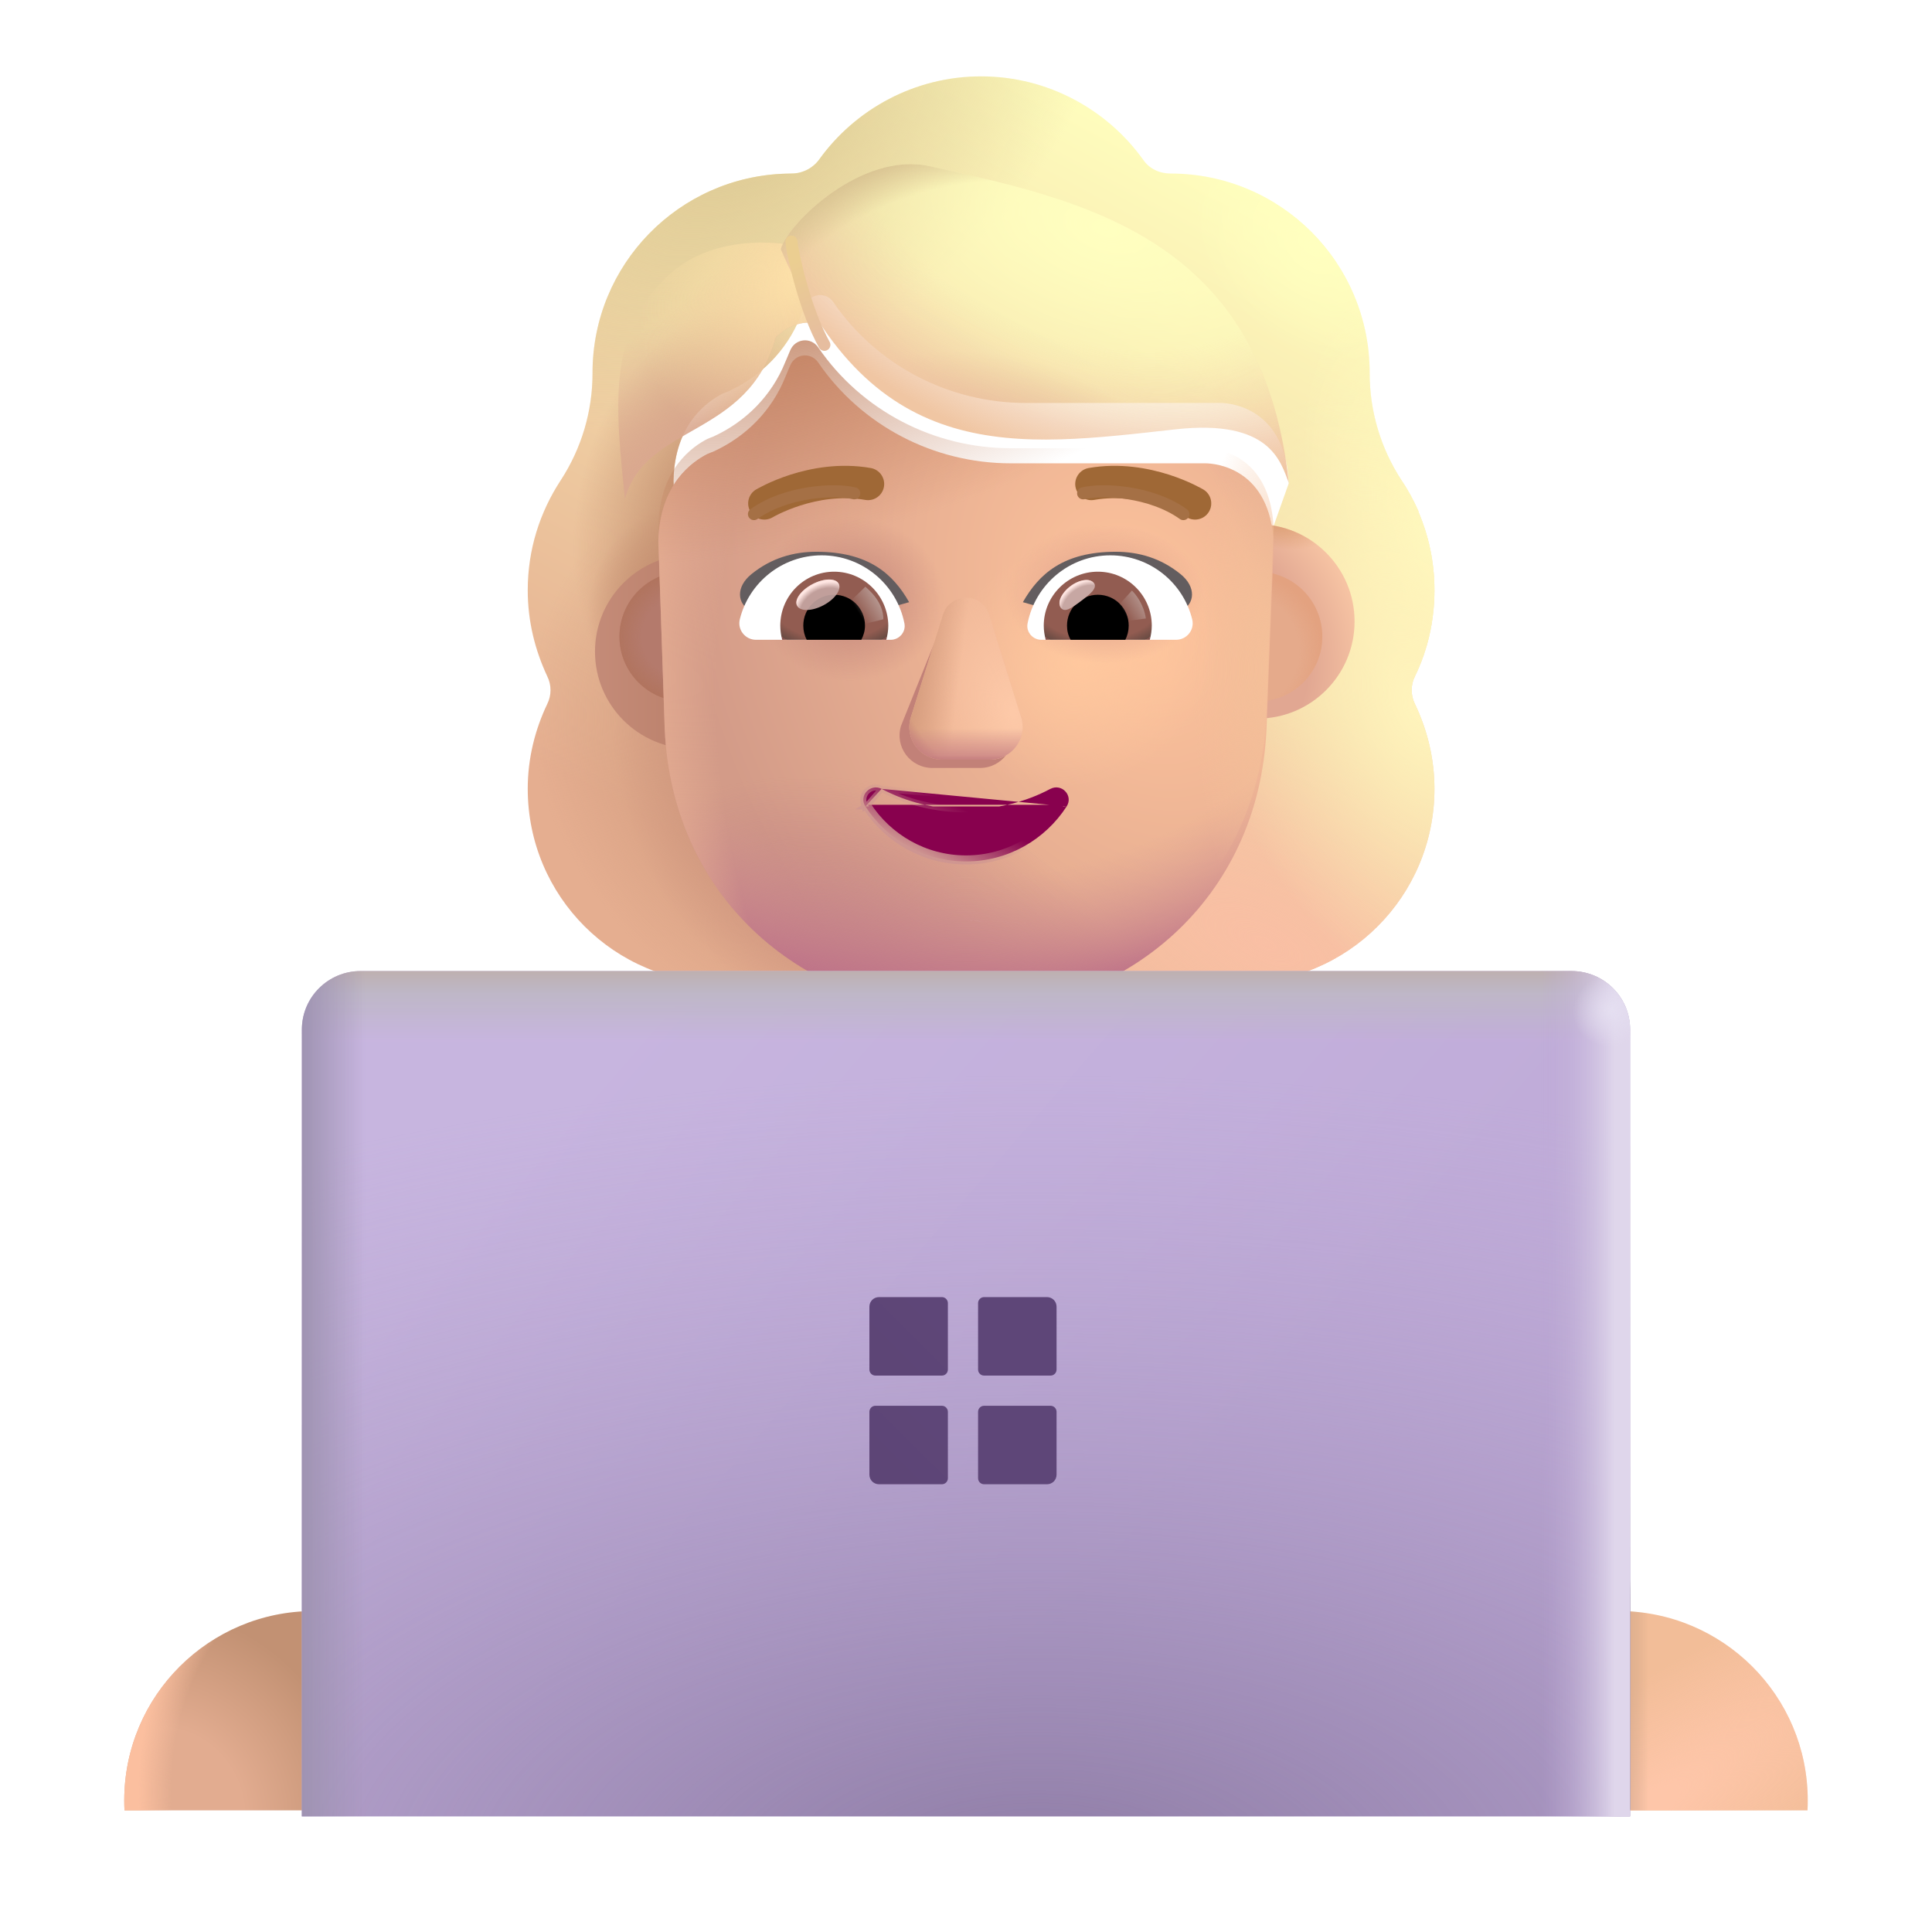<svg width="32" height="32" viewBox="0 0 32 32" fill="none" xmlns="http://www.w3.org/2000/svg">
<g filter="url(#filter0_i_4002_2249)">
<path fill-rule="evenodd" clip-rule="evenodd" d="M23.185 11.953C23.398 11.518 23.509 11.032 23.509 10.526C23.509 10.059 23.413 9.621 23.241 9.221H23.246C23.165 9.04 23.075 8.869 22.965 8.708L22.963 8.705C22.619 8.178 22.436 7.561 22.436 6.934V6.924C22.436 5.102 20.959 3.624 19.137 3.624C18.955 3.624 18.783 3.544 18.682 3.392C18.085 2.562 17.103 2.015 16 2.015C14.897 2.015 13.915 2.562 13.318 3.392C13.217 3.533 13.045 3.624 12.863 3.624C12.834 3.624 12.806 3.625 12.778 3.626C10.995 3.671 9.564 5.13 9.564 6.924V6.934C9.564 7.561 9.381 8.178 9.037 8.705L9.035 8.708C8.692 9.234 8.491 9.85 8.491 10.526C8.491 11.043 8.612 11.518 8.815 11.953C8.886 12.095 8.886 12.267 8.815 12.409C8.612 12.834 8.491 13.309 8.491 13.815C8.491 15.597 9.928 17.034 11.709 17.034H20.291C22.072 17.034 23.509 15.597 23.509 13.815C23.509 13.309 23.388 12.834 23.185 12.409C23.114 12.267 23.114 12.095 23.185 11.953ZM10.925 9.281H10.913L12.111 11.636C12.235 14.439 13.329 11.636 16 11.636C18.671 11.636 19.836 14.756 19.96 11.953L21.096 8.756C21.042 7.511 20.14 7.424 19.96 7.424H16.74C15.468 7.424 14.268 6.802 13.55 5.751C13.427 5.577 13.171 5.608 13.089 5.802L13.007 5.995C12.781 6.557 12.351 6.985 11.817 7.23C11.802 7.235 11.784 7.243 11.766 7.25C11.748 7.258 11.73 7.266 11.715 7.271C11.479 7.393 10.925 7.761 10.905 8.709L10.915 9.016L10.925 9.281Z" fill="url(#paint0_linear_4002_2249)"/>
<path fill-rule="evenodd" clip-rule="evenodd" d="M23.185 11.953C23.398 11.518 23.509 11.032 23.509 10.526C23.509 10.059 23.413 9.621 23.241 9.221H23.246C23.165 9.04 23.075 8.869 22.965 8.708L22.963 8.705C22.619 8.178 22.436 7.561 22.436 6.934V6.924C22.436 5.102 20.959 3.624 19.137 3.624C18.955 3.624 18.783 3.544 18.682 3.392C18.085 2.562 17.103 2.015 16 2.015C14.897 2.015 13.915 2.562 13.318 3.392C13.217 3.533 13.045 3.624 12.863 3.624C12.834 3.624 12.806 3.625 12.778 3.626C10.995 3.671 9.564 5.13 9.564 6.924V6.934C9.564 7.561 9.381 8.178 9.037 8.705L9.035 8.708C8.692 9.234 8.491 9.85 8.491 10.526C8.491 11.043 8.612 11.518 8.815 11.953C8.886 12.095 8.886 12.267 8.815 12.409C8.612 12.834 8.491 13.309 8.491 13.815C8.491 15.597 9.928 17.034 11.709 17.034H20.291C22.072 17.034 23.509 15.597 23.509 13.815C23.509 13.309 23.388 12.834 23.185 12.409C23.114 12.267 23.114 12.095 23.185 11.953ZM10.925 9.281H10.913L12.111 11.636C12.235 14.439 13.329 11.636 16 11.636C18.671 11.636 19.836 14.756 19.96 11.953L21.096 8.756C21.042 7.511 20.14 7.424 19.96 7.424H16.74C15.468 7.424 14.268 6.802 13.55 5.751C13.427 5.577 13.171 5.608 13.089 5.802L13.007 5.995C12.781 6.557 12.351 6.985 11.817 7.23C11.802 7.235 11.784 7.243 11.766 7.25C11.748 7.258 11.73 7.266 11.715 7.271C11.479 7.393 10.925 7.761 10.905 8.709L10.915 9.016L10.925 9.281Z" fill="url(#paint1_radial_4002_2249)"/>
<path fill-rule="evenodd" clip-rule="evenodd" d="M23.185 11.953C23.398 11.518 23.509 11.032 23.509 10.526C23.509 10.059 23.413 9.621 23.241 9.221H23.246C23.165 9.04 23.075 8.869 22.965 8.708L22.963 8.705C22.619 8.178 22.436 7.561 22.436 6.934V6.924C22.436 5.102 20.959 3.624 19.137 3.624C18.955 3.624 18.783 3.544 18.682 3.392C18.085 2.562 17.103 2.015 16 2.015C14.897 2.015 13.915 2.562 13.318 3.392C13.217 3.533 13.045 3.624 12.863 3.624C12.834 3.624 12.806 3.625 12.778 3.626C10.995 3.671 9.564 5.13 9.564 6.924V6.934C9.564 7.561 9.381 8.178 9.037 8.705L9.035 8.708C8.692 9.234 8.491 9.85 8.491 10.526C8.491 11.043 8.612 11.518 8.815 11.953C8.886 12.095 8.886 12.267 8.815 12.409C8.612 12.834 8.491 13.309 8.491 13.815C8.491 15.597 9.928 17.034 11.709 17.034H20.291C22.072 17.034 23.509 15.597 23.509 13.815C23.509 13.309 23.388 12.834 23.185 12.409C23.114 12.267 23.114 12.095 23.185 11.953ZM10.925 9.281H10.913L12.111 11.636C12.235 14.439 13.329 11.636 16 11.636C18.671 11.636 19.836 14.756 19.96 11.953L21.096 8.756C21.042 7.511 20.14 7.424 19.96 7.424H16.74C15.468 7.424 14.268 6.802 13.55 5.751C13.427 5.577 13.171 5.608 13.089 5.802L13.007 5.995C12.781 6.557 12.351 6.985 11.817 7.23C11.802 7.235 11.784 7.243 11.766 7.25C11.748 7.258 11.73 7.266 11.715 7.271C11.479 7.393 10.925 7.761 10.905 8.709L10.915 9.016L10.925 9.281Z" fill="url(#paint2_radial_4002_2249)"/>
<path fill-rule="evenodd" clip-rule="evenodd" d="M23.185 11.953C23.398 11.518 23.509 11.032 23.509 10.526C23.509 10.059 23.413 9.621 23.241 9.221H23.246C23.165 9.04 23.075 8.869 22.965 8.708L22.963 8.705C22.619 8.178 22.436 7.561 22.436 6.934V6.924C22.436 5.102 20.959 3.624 19.137 3.624C18.955 3.624 18.783 3.544 18.682 3.392C18.085 2.562 17.103 2.015 16 2.015C14.897 2.015 13.915 2.562 13.318 3.392C13.217 3.533 13.045 3.624 12.863 3.624C12.834 3.624 12.806 3.625 12.778 3.626C10.995 3.671 9.564 5.13 9.564 6.924V6.934C9.564 7.561 9.381 8.178 9.037 8.705L9.035 8.708C8.692 9.234 8.491 9.85 8.491 10.526C8.491 11.043 8.612 11.518 8.815 11.953C8.886 12.095 8.886 12.267 8.815 12.409C8.612 12.834 8.491 13.309 8.491 13.815C8.491 15.597 9.928 17.034 11.709 17.034H20.291C22.072 17.034 23.509 15.597 23.509 13.815C23.509 13.309 23.388 12.834 23.185 12.409C23.114 12.267 23.114 12.095 23.185 11.953ZM10.925 9.281H10.913L12.111 11.636C12.235 14.439 13.329 11.636 16 11.636C18.671 11.636 19.836 14.756 19.96 11.953L21.096 8.756C21.042 7.511 20.14 7.424 19.96 7.424H16.74C15.468 7.424 14.268 6.802 13.55 5.751C13.427 5.577 13.171 5.608 13.089 5.802L13.007 5.995C12.781 6.557 12.351 6.985 11.817 7.23C11.802 7.235 11.784 7.243 11.766 7.25C11.748 7.258 11.73 7.266 11.715 7.271C11.479 7.393 10.925 7.761 10.905 8.709L10.915 9.016L10.925 9.281Z" fill="url(#paint3_radial_4002_2249)"/>
<path fill-rule="evenodd" clip-rule="evenodd" d="M23.185 11.953C23.398 11.518 23.509 11.032 23.509 10.526C23.509 10.059 23.413 9.621 23.241 9.221H23.246C23.165 9.04 23.075 8.869 22.965 8.708L22.963 8.705C22.619 8.178 22.436 7.561 22.436 6.934V6.924C22.436 5.102 20.959 3.624 19.137 3.624C18.955 3.624 18.783 3.544 18.682 3.392C18.085 2.562 17.103 2.015 16 2.015C14.897 2.015 13.915 2.562 13.318 3.392C13.217 3.533 13.045 3.624 12.863 3.624C12.834 3.624 12.806 3.625 12.778 3.626C10.995 3.671 9.564 5.13 9.564 6.924V6.934C9.564 7.561 9.381 8.178 9.037 8.705L9.035 8.708C8.692 9.234 8.491 9.85 8.491 10.526C8.491 11.043 8.612 11.518 8.815 11.953C8.886 12.095 8.886 12.267 8.815 12.409C8.612 12.834 8.491 13.309 8.491 13.815C8.491 15.597 9.928 17.034 11.709 17.034H20.291C22.072 17.034 23.509 15.597 23.509 13.815C23.509 13.309 23.388 12.834 23.185 12.409C23.114 12.267 23.114 12.095 23.185 11.953ZM10.925 9.281H10.913L12.111 11.636C12.235 14.439 13.329 11.636 16 11.636C18.671 11.636 19.836 14.756 19.96 11.953L21.096 8.756C21.042 7.511 20.14 7.424 19.96 7.424H16.74C15.468 7.424 14.268 6.802 13.55 5.751C13.427 5.577 13.171 5.608 13.089 5.802L13.007 5.995C12.781 6.557 12.351 6.985 11.817 7.23C11.802 7.235 11.784 7.243 11.766 7.25C11.748 7.258 11.73 7.266 11.715 7.271C11.479 7.393 10.925 7.761 10.905 8.709L10.915 9.016L10.925 9.281Z" fill="url(#paint4_radial_4002_2249)"/>
<path fill-rule="evenodd" clip-rule="evenodd" d="M23.185 11.953C23.398 11.518 23.509 11.032 23.509 10.526C23.509 10.059 23.413 9.621 23.241 9.221H23.246C23.165 9.04 23.075 8.869 22.965 8.708L22.963 8.705C22.619 8.178 22.436 7.561 22.436 6.934V6.924C22.436 5.102 20.959 3.624 19.137 3.624C18.955 3.624 18.783 3.544 18.682 3.392C18.085 2.562 17.103 2.015 16 2.015C14.897 2.015 13.915 2.562 13.318 3.392C13.217 3.533 13.045 3.624 12.863 3.624C12.834 3.624 12.806 3.625 12.778 3.626C10.995 3.671 9.564 5.13 9.564 6.924V6.934C9.564 7.561 9.381 8.178 9.037 8.705L9.035 8.708C8.692 9.234 8.491 9.85 8.491 10.526C8.491 11.043 8.612 11.518 8.815 11.953C8.886 12.095 8.886 12.267 8.815 12.409C8.612 12.834 8.491 13.309 8.491 13.815C8.491 15.597 9.928 17.034 11.709 17.034H20.291C22.072 17.034 23.509 15.597 23.509 13.815C23.509 13.309 23.388 12.834 23.185 12.409C23.114 12.267 23.114 12.095 23.185 11.953ZM10.925 9.281H10.913L12.111 11.636C12.235 14.439 13.329 11.636 16 11.636C18.671 11.636 19.836 14.756 19.96 11.953L21.096 8.756C21.042 7.511 20.14 7.424 19.96 7.424H16.74C15.468 7.424 14.268 6.802 13.55 5.751C13.427 5.577 13.171 5.608 13.089 5.802L13.007 5.995C12.781 6.557 12.351 6.985 11.817 7.23C11.802 7.235 11.784 7.243 11.766 7.25C11.748 7.258 11.73 7.266 11.715 7.271C11.479 7.393 10.925 7.761 10.905 8.709L10.915 9.016L10.925 9.281Z" fill="url(#paint5_radial_4002_2249)"/>
<path fill-rule="evenodd" clip-rule="evenodd" d="M23.185 11.953C23.398 11.518 23.509 11.032 23.509 10.526C23.509 10.059 23.413 9.621 23.241 9.221H23.246C23.165 9.04 23.075 8.869 22.965 8.708L22.963 8.705C22.619 8.178 22.436 7.561 22.436 6.934V6.924C22.436 5.102 20.959 3.624 19.137 3.624C18.955 3.624 18.783 3.544 18.682 3.392C18.085 2.562 17.103 2.015 16 2.015C14.897 2.015 13.915 2.562 13.318 3.392C13.217 3.533 13.045 3.624 12.863 3.624C12.834 3.624 12.806 3.625 12.778 3.626C10.995 3.671 9.564 5.13 9.564 6.924V6.934C9.564 7.561 9.381 8.178 9.037 8.705L9.035 8.708C8.692 9.234 8.491 9.85 8.491 10.526C8.491 11.043 8.612 11.518 8.815 11.953C8.886 12.095 8.886 12.267 8.815 12.409C8.612 12.834 8.491 13.309 8.491 13.815C8.491 15.597 9.928 17.034 11.709 17.034H20.291C22.072 17.034 23.509 15.597 23.509 13.815C23.509 13.309 23.388 12.834 23.185 12.409C23.114 12.267 23.114 12.095 23.185 11.953ZM10.925 9.281H10.913L12.111 11.636C12.235 14.439 13.329 11.636 16 11.636C18.671 11.636 19.836 14.756 19.96 11.953L21.096 8.756C21.042 7.511 20.14 7.424 19.96 7.424H16.74C15.468 7.424 14.268 6.802 13.55 5.751C13.427 5.577 13.171 5.608 13.089 5.802L13.007 5.995C12.781 6.557 12.351 6.985 11.817 7.23C11.802 7.235 11.784 7.243 11.766 7.25C11.748 7.258 11.73 7.266 11.715 7.271C11.479 7.393 10.925 7.761 10.905 8.709L10.915 9.016L10.925 9.281Z" fill="url(#paint6_radial_4002_2249)"/>
<path fill-rule="evenodd" clip-rule="evenodd" d="M23.185 11.953C23.398 11.518 23.509 11.032 23.509 10.526C23.509 10.059 23.413 9.621 23.241 9.221H23.246C23.165 9.04 23.075 8.869 22.965 8.708L22.963 8.705C22.619 8.178 22.436 7.561 22.436 6.934V6.924C22.436 5.102 20.959 3.624 19.137 3.624C18.955 3.624 18.783 3.544 18.682 3.392C18.085 2.562 17.103 2.015 16 2.015C14.897 2.015 13.915 2.562 13.318 3.392C13.217 3.533 13.045 3.624 12.863 3.624C12.834 3.624 12.806 3.625 12.778 3.626C10.995 3.671 9.564 5.13 9.564 6.924V6.934C9.564 7.561 9.381 8.178 9.037 8.705L9.035 8.708C8.692 9.234 8.491 9.85 8.491 10.526C8.491 11.043 8.612 11.518 8.815 11.953C8.886 12.095 8.886 12.267 8.815 12.409C8.612 12.834 8.491 13.309 8.491 13.815C8.491 15.597 9.928 17.034 11.709 17.034H20.291C22.072 17.034 23.509 15.597 23.509 13.815C23.509 13.309 23.388 12.834 23.185 12.409C23.114 12.267 23.114 12.095 23.185 11.953ZM10.925 9.281H10.913L12.111 11.636C12.235 14.439 13.329 11.636 16 11.636C18.671 11.636 19.836 14.756 19.96 11.953L21.096 8.756C21.042 7.511 20.14 7.424 19.96 7.424H16.74C15.468 7.424 14.268 6.802 13.55 5.751C13.427 5.577 13.171 5.608 13.089 5.802L13.007 5.995C12.781 6.557 12.351 6.985 11.817 7.23C11.802 7.235 11.784 7.243 11.766 7.25C11.748 7.258 11.73 7.266 11.715 7.271C11.479 7.393 10.925 7.761 10.905 8.709L10.915 9.016L10.925 9.281Z" fill="url(#paint7_radial_4002_2249)"/>
<path fill-rule="evenodd" clip-rule="evenodd" d="M23.185 11.953C23.398 11.518 23.509 11.032 23.509 10.526C23.509 10.059 23.413 9.621 23.241 9.221H23.246C23.165 9.04 23.075 8.869 22.965 8.708L22.963 8.705C22.619 8.178 22.436 7.561 22.436 6.934V6.924C22.436 5.102 20.959 3.624 19.137 3.624C18.955 3.624 18.783 3.544 18.682 3.392C18.085 2.562 17.103 2.015 16 2.015C14.897 2.015 13.915 2.562 13.318 3.392C13.217 3.533 13.045 3.624 12.863 3.624C12.834 3.624 12.806 3.625 12.778 3.626C10.995 3.671 9.564 5.13 9.564 6.924V6.934C9.564 7.561 9.381 8.178 9.037 8.705L9.035 8.708C8.692 9.234 8.491 9.85 8.491 10.526C8.491 11.043 8.612 11.518 8.815 11.953C8.886 12.095 8.886 12.267 8.815 12.409C8.612 12.834 8.491 13.309 8.491 13.815C8.491 15.597 9.928 17.034 11.709 17.034H20.291C22.072 17.034 23.509 15.597 23.509 13.815C23.509 13.309 23.388 12.834 23.185 12.409C23.114 12.267 23.114 12.095 23.185 11.953ZM10.925 9.281H10.913L12.111 11.636C12.235 14.439 13.329 11.636 16 11.636C18.671 11.636 19.836 14.756 19.96 11.953L21.096 8.756C21.042 7.511 20.14 7.424 19.96 7.424H16.74C15.468 7.424 14.268 6.802 13.55 5.751C13.427 5.577 13.171 5.608 13.089 5.802L13.007 5.995C12.781 6.557 12.351 6.985 11.817 7.23C11.802 7.235 11.784 7.243 11.766 7.25C11.748 7.258 11.73 7.266 11.715 7.271C11.479 7.393 10.925 7.761 10.905 8.709L10.915 9.016L10.925 9.281Z" fill="url(#paint8_radial_4002_2249)"/>
<path fill-rule="evenodd" clip-rule="evenodd" d="M23.185 11.953C23.398 11.518 23.509 11.032 23.509 10.526C23.509 10.059 23.413 9.621 23.241 9.221H23.246C23.165 9.04 23.075 8.869 22.965 8.708L22.963 8.705C22.619 8.178 22.436 7.561 22.436 6.934V6.924C22.436 5.102 20.959 3.624 19.137 3.624C18.955 3.624 18.783 3.544 18.682 3.392C18.085 2.562 17.103 2.015 16 2.015C14.897 2.015 13.915 2.562 13.318 3.392C13.217 3.533 13.045 3.624 12.863 3.624C12.834 3.624 12.806 3.625 12.778 3.626C10.995 3.671 9.564 5.13 9.564 6.924V6.934C9.564 7.561 9.381 8.178 9.037 8.705L9.035 8.708C8.692 9.234 8.491 9.85 8.491 10.526C8.491 11.043 8.612 11.518 8.815 11.953C8.886 12.095 8.886 12.267 8.815 12.409C8.612 12.834 8.491 13.309 8.491 13.815C8.491 15.597 9.928 17.034 11.709 17.034H20.291C22.072 17.034 23.509 15.597 23.509 13.815C23.509 13.309 23.388 12.834 23.185 12.409C23.114 12.267 23.114 12.095 23.185 11.953ZM10.925 9.281H10.913L12.111 11.636C12.235 14.439 13.329 11.636 16 11.636C18.671 11.636 19.836 14.756 19.96 11.953L21.096 8.756C21.042 7.511 20.14 7.424 19.96 7.424H16.74C15.468 7.424 14.268 6.802 13.55 5.751C13.427 5.577 13.171 5.608 13.089 5.802L13.007 5.995C12.781 6.557 12.351 6.985 11.817 7.23C11.802 7.235 11.784 7.243 11.766 7.25C11.748 7.258 11.73 7.266 11.715 7.271C11.479 7.393 10.925 7.761 10.905 8.709L10.915 9.016L10.925 9.281Z" fill="url(#paint9_radial_4002_2249)"/>
</g>
<g filter="url(#filter1_i_4002_2249)">
<path d="M11.314 12.152C12.203 12.152 12.924 11.432 12.924 10.543C12.924 9.655 12.203 8.934 11.314 8.934C10.426 8.934 9.705 9.655 9.705 10.543C9.705 11.432 10.426 12.152 11.314 12.152Z" fill="url(#paint10_linear_4002_2249)"/>
</g>
<g filter="url(#filter2_i_4002_2249)">
<path d="M20.827 12.152C21.716 12.152 22.436 11.432 22.436 10.543C22.436 9.655 21.716 8.934 20.827 8.934C19.939 8.934 19.218 9.655 19.218 10.543C19.218 11.432 19.939 12.152 20.827 12.152Z" fill="url(#paint11_radial_4002_2249)"/>
<path d="M20.827 12.152C21.716 12.152 22.436 11.432 22.436 10.543C22.436 9.655 21.716 8.934 20.827 8.934C19.939 8.934 19.218 9.655 19.218 10.543C19.218 11.432 19.939 12.152 20.827 12.152Z" fill="url(#paint12_radial_4002_2249)"/>
</g>
<g filter="url(#filter3_f_4002_2249)">
<path d="M20.827 11.618C21.421 11.618 21.901 11.137 21.901 10.544C21.901 9.95 21.421 9.469 20.827 9.469C20.234 9.469 19.753 9.95 19.753 10.544C19.753 11.137 20.234 11.618 20.827 11.618Z" fill="#E5AA8B"/>
<path d="M20.827 11.618C21.421 11.618 21.901 11.137 21.901 10.544C21.901 9.95 21.421 9.469 20.827 9.469C20.234 9.469 19.753 9.95 19.753 10.544C19.753 11.137 20.234 11.618 20.827 11.618Z" fill="url(#paint13_radial_4002_2249)"/>
</g>
<g filter="url(#filter4_f_4002_2249)">
<path d="M11.334 11.618C11.927 11.618 12.408 11.137 12.408 10.544C12.408 9.95 11.927 9.469 11.334 9.469C10.741 9.469 10.26 9.95 10.26 10.544C10.26 11.137 10.741 11.618 11.334 11.618Z" fill="#B47A6C"/>
<path d="M11.334 11.618C11.927 11.618 12.408 11.137 12.408 10.544C12.408 9.95 11.927 9.469 11.334 9.469C10.741 9.469 10.26 9.95 10.26 10.544C10.26 11.137 10.741 11.618 11.334 11.618Z" fill="url(#paint14_radial_4002_2249)"/>
</g>
<g filter="url(#filter5_i_4002_2249)">
<path d="M10.915 9.016L10.905 8.71C10.925 7.761 11.479 7.393 11.715 7.271C11.73 7.266 11.748 7.258 11.766 7.25C11.784 7.243 11.802 7.235 11.817 7.23C12.351 6.985 12.781 6.557 13.007 5.996L13.089 5.802C13.171 5.608 13.427 5.577 13.55 5.751C14.268 6.802 15.468 7.424 16.74 7.424H19.96C20.14 7.424 21.042 7.511 21.096 8.756L20.977 11.829C20.854 14.632 18.665 16.514 15.993 16.514C13.322 16.514 11.134 14.632 11.01 11.829L10.915 9.016Z" fill="url(#paint15_radial_4002_2249)"/>
<path d="M10.915 9.016L10.905 8.71C10.925 7.761 11.479 7.393 11.715 7.271C11.73 7.266 11.748 7.258 11.766 7.25C11.784 7.243 11.802 7.235 11.817 7.23C12.351 6.985 12.781 6.557 13.007 5.996L13.089 5.802C13.171 5.608 13.427 5.577 13.55 5.751C14.268 6.802 15.468 7.424 16.74 7.424H19.96C20.14 7.424 21.042 7.511 21.096 8.756L20.977 11.829C20.854 14.632 18.665 16.514 15.993 16.514C13.322 16.514 11.134 14.632 11.01 11.829L10.915 9.016Z" fill="url(#paint16_radial_4002_2249)"/>
<path d="M10.915 9.016L10.905 8.71C10.925 7.761 11.479 7.393 11.715 7.271C11.73 7.266 11.748 7.258 11.766 7.25C11.784 7.243 11.802 7.235 11.817 7.23C12.351 6.985 12.781 6.557 13.007 5.996L13.089 5.802C13.171 5.608 13.427 5.577 13.55 5.751C14.268 6.802 15.468 7.424 16.74 7.424H19.96C20.14 7.424 21.042 7.511 21.096 8.756L20.977 11.829C20.854 14.632 18.665 16.514 15.993 16.514C13.322 16.514 11.134 14.632 11.01 11.829L10.915 9.016Z" fill="url(#paint17_radial_4002_2249)"/>
<path d="M10.915 9.016L10.905 8.71C10.925 7.761 11.479 7.393 11.715 7.271C11.73 7.266 11.748 7.258 11.766 7.25C11.784 7.243 11.802 7.235 11.817 7.23C12.351 6.985 12.781 6.557 13.007 5.996L13.089 5.802C13.171 5.608 13.427 5.577 13.55 5.751C14.268 6.802 15.468 7.424 16.74 7.424H19.96C20.14 7.424 21.042 7.511 21.096 8.756L20.977 11.829C20.854 14.632 18.665 16.514 15.993 16.514C13.322 16.514 11.134 14.632 11.01 11.829L10.915 9.016Z" fill="url(#paint18_radial_4002_2249)"/>
<path d="M10.915 9.016L10.905 8.71C10.925 7.761 11.479 7.393 11.715 7.271C11.73 7.266 11.748 7.258 11.766 7.25C11.784 7.243 11.802 7.235 11.817 7.23C12.351 6.985 12.781 6.557 13.007 5.996L13.089 5.802C13.171 5.608 13.427 5.577 13.55 5.751C14.268 6.802 15.468 7.424 16.74 7.424H19.96C20.14 7.424 21.042 7.511 21.096 8.756L20.977 11.829C20.854 14.632 18.665 16.514 15.993 16.514C13.322 16.514 11.134 14.632 11.01 11.829L10.915 9.016Z" fill="url(#paint19_radial_4002_2249)"/>
<path d="M10.915 9.016L10.905 8.71C10.925 7.761 11.479 7.393 11.715 7.271C11.73 7.266 11.748 7.258 11.766 7.25C11.784 7.243 11.802 7.235 11.817 7.23C12.351 6.985 12.781 6.557 13.007 5.996L13.089 5.802C13.171 5.608 13.427 5.577 13.55 5.751C14.268 6.802 15.468 7.424 16.74 7.424H19.96C20.14 7.424 21.042 7.511 21.096 8.756L20.977 11.829C20.854 14.632 18.665 16.514 15.993 16.514C13.322 16.514 11.134 14.632 11.01 11.829L10.915 9.016Z" fill="url(#paint20_radial_4002_2249)"/>
<path d="M10.915 9.016L10.905 8.71C10.925 7.761 11.479 7.393 11.715 7.271C11.73 7.266 11.748 7.258 11.766 7.25C11.784 7.243 11.802 7.235 11.817 7.23C12.351 6.985 12.781 6.557 13.007 5.996L13.089 5.802C13.171 5.608 13.427 5.577 13.55 5.751C14.268 6.802 15.468 7.424 16.74 7.424H19.96C20.14 7.424 21.042 7.511 21.096 8.756L20.977 11.829C20.854 14.632 18.665 16.514 15.993 16.514C13.322 16.514 11.134 14.632 11.01 11.829L10.915 9.016Z" fill="url(#paint21_radial_4002_2249)"/>
</g>
<path d="M10.913 9.281H10.925L10.915 9.016L10.905 8.71C10.925 7.761 11.479 7.393 11.715 7.271C11.73 7.266 11.748 7.258 11.766 7.25C11.784 7.243 11.802 7.235 11.817 7.23C12.351 6.985 12.781 6.557 13.007 5.996L13.089 5.802C13.171 5.608 13.427 5.577 13.55 5.751C14.268 6.802 15.468 7.424 16.74 7.424H19.96C20.14 7.424 21.042 7.511 21.096 8.756L20.977 11.829C20.854 14.632 18.665 16.514 15.993 16.514C13.322 16.514 11.134 14.632 11.01 11.829L10.913 9.281Z" fill="url(#paint22_radial_4002_2249)"/>
<path d="M10.913 9.281H10.925L10.915 9.016L10.905 8.71C10.925 7.761 11.479 7.393 11.715 7.271C11.73 7.266 11.748 7.258 11.766 7.25C11.784 7.243 11.802 7.235 11.817 7.23C12.351 6.985 12.781 6.557 13.007 5.996L13.089 5.802C13.171 5.608 13.427 5.577 13.55 5.751C14.268 6.802 15.468 7.424 16.74 7.424H19.96C20.14 7.424 21.042 7.511 21.096 8.756L20.977 11.829C20.854 14.632 18.665 16.514 15.993 16.514C13.322 16.514 11.134 14.632 11.01 11.829L10.913 9.281Z" fill="url(#paint23_radial_4002_2249)"/>
<g filter="url(#filter6_f_4002_2249)">
<path d="M15.608 10.321L14.924 12.021C14.816 12.37 15.076 12.72 15.445 12.72H16.231C16.6 12.72 16.86 12.365 16.752 12.021L16.22 10.321C16.106 9.944 15.727 9.944 15.608 10.321Z" fill="#C28178"/>
</g>
<g filter="url(#filter7_f_4002_2249)">
<path d="M15.618 10.182L15.086 11.882C14.978 12.232 15.238 12.582 15.607 12.582H16.393C16.762 12.582 17.022 12.227 16.914 11.882L16.383 10.182C16.269 9.806 15.737 9.806 15.618 10.182Z" fill="#EFB696"/>
<path d="M15.618 10.182L15.086 11.882C14.978 12.232 15.238 12.582 15.607 12.582H16.393C16.762 12.582 17.022 12.227 16.914 11.882L16.383 10.182C16.269 9.806 15.737 9.806 15.618 10.182Z" fill="url(#paint24_radial_4002_2249)"/>
<path d="M15.618 10.182L15.086 11.882C14.978 12.232 15.238 12.582 15.607 12.582H16.393C16.762 12.582 17.022 12.227 16.914 11.882L16.383 10.182C16.269 9.806 15.737 9.806 15.618 10.182Z" fill="url(#paint25_linear_4002_2249)"/>
<path d="M15.618 10.182L15.086 11.882C14.978 12.232 15.238 12.582 15.607 12.582H16.393C16.762 12.582 17.022 12.227 16.914 11.882L16.383 10.182C16.269 9.806 15.737 9.806 15.618 10.182Z" fill="url(#paint26_linear_4002_2249)"/>
</g>
<path d="M15.618 10.182L15.086 11.882C14.978 12.232 15.238 12.582 15.607 12.582H16.393C16.762 12.582 17.022 12.227 16.914 11.882L16.383 10.182C16.269 9.806 15.737 9.806 15.618 10.182Z" fill="url(#paint27_linear_4002_2249)"/>
<path d="M15.618 10.182L15.086 11.882C14.978 12.232 15.238 12.582 15.607 12.582H16.393C16.762 12.582 17.022 12.227 16.914 11.882L16.383 10.182C16.269 9.806 15.737 9.806 15.618 10.182Z" fill="url(#paint28_radial_4002_2249)"/>
<path d="M14.602 13.066L14.602 13.066C15.006 13.282 15.487 13.405 16 13.405C16.518 13.405 16.994 13.282 17.398 13.066L17.399 13.066L17.399 13.066C17.491 13.018 17.588 13.046 17.645 13.107C17.704 13.169 17.725 13.268 17.667 13.357M14.602 13.066L17.625 13.33M14.602 13.066L14.602 13.066C14.508 13.018 14.412 13.048 14.354 13.11C14.297 13.171 14.275 13.27 14.334 13.357M14.602 13.066L14.375 13.33M17.667 13.357C17.667 13.357 17.667 13.357 17.667 13.357L17.625 13.33M17.667 13.357C17.667 13.357 17.667 13.357 17.667 13.357L17.625 13.33M17.667 13.357C17.314 13.903 16.7 14.268 16 14.268C15.3 14.268 14.686 13.903 14.334 13.357M17.625 13.33C17.281 13.863 16.682 14.218 16 14.218C15.318 14.218 14.719 13.863 14.375 13.33M14.334 13.357C14.334 13.357 14.334 13.358 14.334 13.358L14.375 13.33M14.334 13.357C14.334 13.357 14.334 13.357 14.333 13.357L14.375 13.33" fill="#88014E" stroke="url(#paint29_linear_4002_2249)" stroke-width="0.1"/>
<g filter="url(#filter8_i_4002_2249)">
<path d="M17.142 9.974C17.408 9.508 17.811 9.139 18.68 9.139C19.06 9.139 19.427 9.244 19.752 9.508C20.021 9.725 19.985 10.003 19.777 10.107L19.221 10.424C18.569 10.214 17.848 10.185 17.142 9.974Z" fill="#635D5F"/>
</g>
<g filter="url(#filter9_i_4002_2249)">
<path d="M14.858 9.974C14.593 9.508 14.189 9.139 13.321 9.139C12.941 9.139 12.574 9.244 12.248 9.508C11.979 9.725 12.015 10.003 12.223 10.107L12.779 10.424C13.431 10.214 14.152 10.185 14.858 9.974Z" fill="#635D5F"/>
</g>
<g filter="url(#filter10_i_4002_2249)">
<path d="M12.602 8.766L12.598 8.768C12.598 8.768 12.598 8.768 12.598 8.768C12.471 8.844 12.306 8.803 12.23 8.676C12.154 8.549 12.195 8.384 12.322 8.308L12.323 8.308L12.324 8.307L12.327 8.305L12.336 8.3C12.344 8.295 12.355 8.289 12.369 8.282C12.396 8.267 12.435 8.247 12.485 8.223C12.583 8.176 12.724 8.116 12.895 8.061C13.235 7.953 13.71 7.862 14.223 7.952C14.369 7.978 14.466 8.117 14.441 8.263C14.415 8.409 14.276 8.506 14.13 8.48C13.731 8.41 13.348 8.48 13.058 8.572C12.914 8.618 12.796 8.669 12.715 8.707C12.675 8.727 12.644 8.743 12.624 8.753C12.614 8.759 12.607 8.763 12.602 8.766Z" fill="#9F6836"/>
</g>
<g filter="url(#filter11_i_4002_2249)">
<path fill-rule="evenodd" clip-rule="evenodd" d="M19.732 8.308C19.732 8.308 19.732 8.308 19.594 8.538L19.732 8.308C19.859 8.384 19.9 8.549 19.824 8.676C19.748 8.803 19.583 8.844 19.456 8.768C19.456 8.768 19.456 8.768 19.456 8.768L19.451 8.766C19.447 8.763 19.44 8.759 19.43 8.753C19.41 8.743 19.379 8.727 19.338 8.707C19.258 8.669 19.14 8.618 18.996 8.572C18.706 8.48 18.323 8.41 17.924 8.48C17.778 8.506 17.639 8.409 17.613 8.263C17.588 8.117 17.685 7.978 17.831 7.952C18.344 7.862 18.819 7.953 19.159 8.061C19.33 8.116 19.471 8.176 19.569 8.223C19.619 8.247 19.658 8.267 19.685 8.282C19.699 8.289 19.71 8.295 19.718 8.3L19.727 8.305L19.73 8.307L19.731 8.308L19.732 8.308Z" fill="#9F6836"/>
</g>
<path d="M18.391 9.198C19.044 9.198 19.596 9.648 19.746 10.256C19.791 10.431 19.657 10.597 19.478 10.597H17.247C17.105 10.597 16.991 10.467 17.02 10.325C17.146 9.684 17.709 9.198 18.391 9.198Z" fill="white"/>
<path d="M18.184 9.469C18.679 9.469 19.077 9.871 19.077 10.362C19.077 10.443 19.064 10.524 19.044 10.597H17.32C17.3 10.52 17.288 10.443 17.288 10.362C17.288 9.871 17.689 9.469 18.184 9.469Z" fill="url(#paint30_radial_4002_2249)"/>
<path d="M17.673 10.362C17.673 10.078 17.9 9.851 18.184 9.851C18.468 9.851 18.695 10.078 18.695 10.362C18.695 10.447 18.675 10.528 18.638 10.597H17.734C17.693 10.528 17.673 10.447 17.673 10.362Z" fill="black"/>
<g filter="url(#filter12_f_4002_2249)">
<path d="M18.119 9.658C18.182 9.743 18.049 9.847 17.898 9.96C17.747 10.073 17.635 10.152 17.571 10.067C17.508 9.982 17.579 9.822 17.73 9.709C17.881 9.596 18.055 9.573 18.119 9.658Z" fill="#C7A7A3"/>
<path d="M18.119 9.658C18.182 9.743 18.049 9.847 17.898 9.96C17.747 10.073 17.635 10.152 17.571 10.067C17.508 9.982 17.579 9.822 17.73 9.709C17.881 9.596 18.055 9.573 18.119 9.658Z" fill="url(#paint31_radial_4002_2249)"/>
</g>
<g filter="url(#filter13_f_4002_2249)">
<path d="M18.979 10.244C18.946 10.014 18.811 9.84 18.748 9.782L18.488 10.067L18.605 10.295L18.979 10.244Z" fill="url(#paint32_linear_4002_2249)"/>
</g>
<path d="M13.609 9.198C12.956 9.198 12.404 9.648 12.254 10.256C12.21 10.431 12.344 10.597 12.522 10.597H14.753C14.895 10.597 15.009 10.467 14.98 10.325C14.854 9.684 14.287 9.198 13.609 9.198Z" fill="white"/>
<path d="M13.816 9.469C13.321 9.469 12.924 9.871 12.924 10.362C12.924 10.443 12.936 10.524 12.956 10.597H14.68C14.7 10.52 14.713 10.443 14.713 10.362C14.709 9.871 14.311 9.469 13.816 9.469Z" fill="url(#paint33_radial_4002_2249)"/>
<path d="M14.327 10.362C14.327 10.078 14.1 9.851 13.816 9.851C13.532 9.851 13.305 10.078 13.305 10.362C13.305 10.447 13.325 10.528 13.362 10.597H14.266C14.303 10.528 14.327 10.447 14.327 10.362Z" fill="black"/>
<g filter="url(#filter14_f_4002_2249)">
<path d="M14.631 10.257C14.631 9.969 14.397 9.776 14.333 9.718L14.045 9.997L14.223 10.358L14.631 10.257Z" fill="url(#paint34_linear_4002_2249)"/>
</g>
<g filter="url(#filter15_f_4002_2249)">
<ellipse cx="13.547" cy="9.851" rx="0.39" ry="0.197" transform="rotate(-27.914 13.547 9.851)" fill="#C7A7A3" fill-opacity="0.9"/>
<ellipse cx="13.547" cy="9.851" rx="0.39" ry="0.197" transform="rotate(-27.914 13.547 9.851)" fill="url(#paint35_radial_4002_2249)"/>
</g>
<g filter="url(#filter16_f_4002_2249)">
<path d="M17.94 8.171C18.262 8.092 19.064 8.132 19.6 8.515" stroke="#A57045" stroke-width="0.2" stroke-linecap="round"/>
</g>
<g filter="url(#filter17_f_4002_2249)">
<path d="M14.149 8.171C13.826 8.092 13.024 8.132 12.488 8.515" stroke="#A57045" stroke-width="0.2" stroke-linecap="round"/>
</g>
<g filter="url(#filter18_f_4002_2249)">
<path d="M11.106 4.529C11.727 3.976 12.623 3.971 13.126 4.06L13.528 5.351C13.271 5.312 13.042 5.401 12.849 5.585C12.396 7.262 10.687 7.01 10.351 8.267C10.201 6.775 10.033 5.485 11.106 4.529Z" fill="url(#paint36_radial_4002_2249)"/>
<path d="M11.106 4.529C11.727 3.976 12.623 3.971 13.126 4.06L13.528 5.351C13.271 5.312 13.042 5.401 12.849 5.585C12.396 7.262 10.687 7.01 10.351 8.267C10.201 6.775 10.033 5.485 11.106 4.529Z" fill="url(#paint37_radial_4002_2249)"/>
</g>
<g filter="url(#filter19_f_4002_2249)">
<path d="M15.397 2.753C14.264 2.503 13.05 3.708 12.933 4.127C14.475 7.748 16.843 7.403 19.47 7.111C21.042 6.936 21.213 7.653 21.347 7.999C20.911 3.943 17.978 3.323 15.397 2.753Z" fill="url(#paint38_radial_4002_2249)"/>
<path d="M15.397 2.753C14.264 2.503 13.05 3.708 12.933 4.127C14.475 7.748 16.843 7.403 19.47 7.111C21.042 6.936 21.213 7.653 21.347 7.999C20.911 3.943 17.978 3.323 15.397 2.753Z" fill="url(#paint39_radial_4002_2249)"/>
<path d="M15.397 2.753C14.264 2.503 13.05 3.708 12.933 4.127C14.475 7.748 16.843 7.403 19.47 7.111C21.042 6.936 21.213 7.653 21.347 7.999C20.911 3.943 17.978 3.323 15.397 2.753Z" fill="url(#paint40_radial_4002_2249)"/>
</g>
<g filter="url(#filter20_f_4002_2249)">
<path d="M13.109 4.002C13.132 4.245 13.344 5.158 13.654 5.711" stroke="url(#paint41_linear_4002_2249)" stroke-width="0.2" stroke-linecap="round"/>
</g>
<path d="M16.355 15.253C16.605 15.263 16.865 15.283 17.125 15.303C16.865 15.283 16.615 15.263 16.355 15.253Z" fill="url(#paint42_linear_4002_2249)"/>
<path d="M16.025 15.253C16.015 15.253 16.005 15.253 15.985 15.253C16.085 15.253 16.175 15.253 16.275 15.263C16.195 15.253 16.105 15.253 16.025 15.253Z" fill="url(#paint43_linear_4002_2249)"/>
<path d="M8.329 29.985C8.332 29.931 8.333 29.876 8.333 29.822C8.333 28.089 6.928 26.684 5.195 26.684C3.462 26.684 2.058 28.089 2.058 29.822C2.058 29.876 2.059 29.931 2.062 29.985H8.329Z" fill="url(#paint44_radial_4002_2249)"/>
<path d="M8.329 29.985C8.332 29.931 8.333 29.876 8.333 29.822C8.333 28.089 6.928 26.684 5.195 26.684C3.462 26.684 2.058 28.089 2.058 29.822C2.058 29.876 2.059 29.931 2.062 29.985H8.329Z" fill="url(#paint45_radial_4002_2249)"/>
<path d="M29.938 29.985C29.941 29.931 29.942 29.876 29.942 29.822C29.942 28.089 28.538 26.684 26.805 26.684C25.072 26.684 23.667 28.089 23.667 29.822C23.667 29.876 23.669 29.931 23.671 29.985H29.938Z" fill="#F2BD98"/>
<path d="M29.938 29.985C29.941 29.931 29.942 29.876 29.942 29.822C29.942 28.089 28.538 26.684 26.805 26.684C25.072 26.684 23.667 28.089 23.667 29.822C23.667 29.876 23.669 29.931 23.671 29.985H29.938Z" fill="url(#paint46_radial_4002_2249)"/>
<path d="M29.938 29.985C29.941 29.931 29.942 29.876 29.942 29.822C29.942 28.089 28.538 26.684 26.805 26.684C25.072 26.684 23.667 28.089 23.667 29.822C23.667 29.876 23.669 29.931 23.671 29.985H29.938Z" fill="url(#paint47_linear_4002_2249)"/>
<path d="M8.98 17.984C6.54 20.014 5 23.074 5.01 26.484L5.03 29.984L9.03 29.964L8.98 17.984Z" fill="url(#paint48_linear_4002_2249)"/>
<path d="M23 17.994V29.974H27V26.474C27 23.064 25.44 20.014 23 17.994Z" fill="url(#paint49_linear_4002_2249)"/>
<g filter="url(#filter21_i_4002_2249)">
<path d="M26.03 15.984H5.97C5.44 15.984 5 16.414 5 16.954V29.984H27V16.954C27 16.414 26.56 15.984 26.03 15.984Z" fill="url(#paint50_linear_4002_2249)"/>
<path d="M26.03 15.984H5.97C5.44 15.984 5 16.414 5 16.954V29.984H27V16.954C27 16.414 26.56 15.984 26.03 15.984Z" fill="url(#paint51_radial_4002_2249)"/>
<path d="M26.03 15.984H5.97C5.44 15.984 5 16.414 5 16.954V29.984H27V16.954C27 16.414 26.56 15.984 26.03 15.984Z" fill="url(#paint52_linear_4002_2249)"/>
<path d="M26.03 15.984H5.97C5.44 15.984 5 16.414 5 16.954V29.984H27V16.954C27 16.414 26.56 15.984 26.03 15.984Z" fill="url(#paint53_linear_4002_2249)"/>
<path d="M26.03 15.984H5.97C5.44 15.984 5 16.414 5 16.954V29.984H27V16.954C27 16.414 26.56 15.984 26.03 15.984Z" fill="url(#paint54_linear_4002_2249)"/>
<path d="M26.03 15.984H5.97C5.44 15.984 5 16.414 5 16.954V29.984H27V16.954C27 16.414 26.56 15.984 26.03 15.984Z" fill="url(#paint55_radial_4002_2249)"/>
</g>
<g filter="url(#filter22_dii_4002_2249)">
<path d="M16.25 22.634C16.25 22.69 16.295 22.734 16.35 22.734H17.45C17.505 22.734 17.55 22.69 17.55 22.634V21.594C17.55 21.504 17.48 21.434 17.39 21.434H16.35C16.295 21.434 16.25 21.479 16.25 21.534V22.634Z" fill="#5E4678"/>
</g>
<g filter="url(#filter23_dii_4002_2249)">
<path d="M16.35 23.234C16.295 23.234 16.25 23.279 16.25 23.334V24.434C16.25 24.49 16.295 24.534 16.35 24.534H17.39C17.48 24.534 17.55 24.464 17.55 24.374V23.334C17.55 23.279 17.505 23.234 17.45 23.234H16.35Z" fill="#5E4678"/>
</g>
<g filter="url(#filter24_dii_4002_2249)">
<path d="M15.65 22.734C15.705 22.734 15.75 22.69 15.75 22.634V21.534C15.75 21.479 15.705 21.434 15.65 21.434H14.61C14.52 21.434 14.45 21.504 14.45 21.594V22.634C14.45 22.69 14.495 22.734 14.55 22.734H15.65Z" fill="url(#paint56_linear_4002_2249)"/>
</g>
<g filter="url(#filter25_dii_4002_2249)">
<path d="M15.75 23.334C15.75 23.279 15.705 23.234 15.65 23.234H14.55C14.495 23.234 14.45 23.279 14.45 23.334V24.374C14.45 24.464 14.52 24.534 14.61 24.534H15.65C15.705 24.534 15.75 24.49 15.75 24.434V23.334Z" fill="url(#paint57_linear_4002_2249)"/>
</g>
<defs>
<filter id="filter0_i_4002_2249" x="8.491" y="1.265" width="15.268" height="15.768" filterUnits="userSpaceOnUse" color-interpolation-filters="sRGB">
<feFlood flood-opacity="0" result="BackgroundImageFix"/>
<feBlend mode="normal" in="SourceGraphic" in2="BackgroundImageFix" result="shape"/>
<feColorMatrix in="SourceAlpha" type="matrix" values="0 0 0 0 0 0 0 0 0 0 0 0 0 0 0 0 0 0 127 0" result="hardAlpha"/>
<feOffset dx="0.25" dy="-0.75"/>
<feGaussianBlur stdDeviation="0.75"/>
<feComposite in2="hardAlpha" operator="arithmetic" k2="-1" k3="1"/>
<feColorMatrix type="matrix" values="0 0 0 0 0.886 0 0 0 0 0.698 0 0 0 0 0.608 0 0 0 1 0"/>
<feBlend mode="normal" in2="shape" result="effect1_innerShadow_4002_2249"/>
</filter>
<filter id="filter1_i_4002_2249" x="9.705" y="8.934" width="3.368" height="3.468" filterUnits="userSpaceOnUse" color-interpolation-filters="sRGB">
<feFlood flood-opacity="0" result="BackgroundImageFix"/>
<feBlend mode="normal" in="SourceGraphic" in2="BackgroundImageFix" result="shape"/>
<feColorMatrix in="SourceAlpha" type="matrix" values="0 0 0 0 0 0 0 0 0 0 0 0 0 0 0 0 0 0 127 0" result="hardAlpha"/>
<feOffset dx="0.15" dy="0.25"/>
<feGaussianBlur stdDeviation="0.25"/>
<feComposite in2="hardAlpha" operator="arithmetic" k2="-1" k3="1"/>
<feColorMatrix type="matrix" values="0 0 0 0 0.859 0 0 0 0 0.635 0 0 0 0 0.533 0 0 0 1 0"/>
<feBlend mode="normal" in2="shape" result="effect1_innerShadow_4002_2249"/>
</filter>
<filter id="filter2_i_4002_2249" x="19.218" y="8.684" width="3.218" height="3.468" filterUnits="userSpaceOnUse" color-interpolation-filters="sRGB">
<feFlood flood-opacity="0" result="BackgroundImageFix"/>
<feBlend mode="normal" in="SourceGraphic" in2="BackgroundImageFix" result="shape"/>
<feColorMatrix in="SourceAlpha" type="matrix" values="0 0 0 0 0 0 0 0 0 0 0 0 0 0 0 0 0 0 127 0" result="hardAlpha"/>
<feOffset dy="-0.25"/>
<feGaussianBlur stdDeviation="0.25"/>
<feComposite in2="hardAlpha" operator="arithmetic" k2="-1" k3="1"/>
<feColorMatrix type="matrix" values="0 0 0 0 0.827 0 0 0 0 0.569 0 0 0 0 0.506 0 0 0 1 0"/>
<feBlend mode="normal" in2="shape" result="effect1_innerShadow_4002_2249"/>
</filter>
<filter id="filter3_f_4002_2249" x="19.253" y="8.969" width="3.148" height="3.148" filterUnits="userSpaceOnUse" color-interpolation-filters="sRGB">
<feFlood flood-opacity="0" result="BackgroundImageFix"/>
<feBlend mode="normal" in="SourceGraphic" in2="BackgroundImageFix" result="shape"/>
<feGaussianBlur stdDeviation="0.25" result="effect1_foregroundBlur_4002_2249"/>
</filter>
<filter id="filter4_f_4002_2249" x="9.86" y="9.069" width="2.948" height="2.948" filterUnits="userSpaceOnUse" color-interpolation-filters="sRGB">
<feFlood flood-opacity="0" result="BackgroundImageFix"/>
<feBlend mode="normal" in="SourceGraphic" in2="BackgroundImageFix" result="shape"/>
<feGaussianBlur stdDeviation="0.2" result="effect1_foregroundBlur_4002_2249"/>
</filter>
<filter id="filter5_i_4002_2249" x="10.905" y="5.637" width="10.191" height="11.127" filterUnits="userSpaceOnUse" color-interpolation-filters="sRGB">
<feFlood flood-opacity="0" result="BackgroundImageFix"/>
<feBlend mode="normal" in="SourceGraphic" in2="BackgroundImageFix" result="shape"/>
<feColorMatrix in="SourceAlpha" type="matrix" values="0 0 0 0 0 0 0 0 0 0 0 0 0 0 0 0 0 0 127 0" result="hardAlpha"/>
<feOffset dy="0.25"/>
<feGaussianBlur stdDeviation="0.125"/>
<feComposite in2="hardAlpha" operator="arithmetic" k2="-1" k3="1"/>
<feColorMatrix type="matrix" values="0 0 0 0 0.745 0 0 0 0 0.486 0 0 0 0 0.384 0 0 0 1 0"/>
<feBlend mode="normal" in2="shape" result="effect1_innerShadow_4002_2249"/>
</filter>
<filter id="filter6_f_4002_2249" x="14.399" y="9.538" width="2.877" height="3.682" filterUnits="userSpaceOnUse" color-interpolation-filters="sRGB">
<feFlood flood-opacity="0" result="BackgroundImageFix"/>
<feBlend mode="normal" in="SourceGraphic" in2="BackgroundImageFix" result="shape"/>
<feGaussianBlur stdDeviation="0.25" result="effect1_foregroundBlur_4002_2249"/>
</filter>
<filter id="filter7_f_4002_2249" x="14.812" y="9.65" width="2.377" height="3.182" filterUnits="userSpaceOnUse" color-interpolation-filters="sRGB">
<feFlood flood-opacity="0" result="BackgroundImageFix"/>
<feBlend mode="normal" in="SourceGraphic" in2="BackgroundImageFix" result="shape"/>
<feGaussianBlur stdDeviation="0.125" result="effect1_foregroundBlur_4002_2249"/>
</filter>
<filter id="filter8_i_4002_2249" x="16.942" y="9.139" width="3.001" height="1.285" filterUnits="userSpaceOnUse" color-interpolation-filters="sRGB">
<feFlood flood-opacity="0" result="BackgroundImageFix"/>
<feBlend mode="normal" in="SourceGraphic" in2="BackgroundImageFix" result="shape"/>
<feColorMatrix in="SourceAlpha" type="matrix" values="0 0 0 0 0 0 0 0 0 0 0 0 0 0 0 0 0 0 127 0" result="hardAlpha"/>
<feOffset dx="-0.2"/>
<feGaussianBlur stdDeviation="0.2"/>
<feComposite in2="hardAlpha" operator="arithmetic" k2="-1" k3="1"/>
<feColorMatrix type="matrix" values="0 0 0 0 0.141 0 0 0 0 0.086 0 0 0 0 0.176 0 0 0 1 0"/>
<feBlend mode="normal" in2="shape" result="effect1_innerShadow_4002_2249"/>
</filter>
<filter id="filter9_i_4002_2249" x="12.057" y="9.139" width="3.001" height="1.285" filterUnits="userSpaceOnUse" color-interpolation-filters="sRGB">
<feFlood flood-opacity="0" result="BackgroundImageFix"/>
<feBlend mode="normal" in="SourceGraphic" in2="BackgroundImageFix" result="shape"/>
<feColorMatrix in="SourceAlpha" type="matrix" values="0 0 0 0 0 0 0 0 0 0 0 0 0 0 0 0 0 0 127 0" result="hardAlpha"/>
<feOffset dx="0.2"/>
<feGaussianBlur stdDeviation="0.125"/>
<feComposite in2="hardAlpha" operator="arithmetic" k2="-1" k3="1"/>
<feColorMatrix type="matrix" values="0 0 0 0 0.133 0 0 0 0 0.078 0 0 0 0 0.169 0 0 0 1 0"/>
<feBlend mode="normal" in2="shape" result="effect1_innerShadow_4002_2249"/>
</filter>
<filter id="filter10_i_4002_2249" x="12.192" y="7.715" width="2.453" height="1.091" filterUnits="userSpaceOnUse" color-interpolation-filters="sRGB">
<feFlood flood-opacity="0" result="BackgroundImageFix"/>
<feBlend mode="normal" in="SourceGraphic" in2="BackgroundImageFix" result="shape"/>
<feColorMatrix in="SourceAlpha" type="matrix" values="0 0 0 0 0 0 0 0 0 0 0 0 0 0 0 0 0 0 127 0" result="hardAlpha"/>
<feOffset dx="0.2" dy="-0.2"/>
<feGaussianBlur stdDeviation="0.15"/>
<feComposite in2="hardAlpha" operator="arithmetic" k2="-1" k3="1"/>
<feColorMatrix type="matrix" values="0 0 0 0 0.475 0 0 0 0 0.263 0 0 0 0 0.165 0 0 0 1 0"/>
<feBlend mode="normal" in2="shape" result="effect1_innerShadow_4002_2249"/>
</filter>
<filter id="filter11_i_4002_2249" x="17.609" y="7.715" width="2.453" height="1.091" filterUnits="userSpaceOnUse" color-interpolation-filters="sRGB">
<feFlood flood-opacity="0" result="BackgroundImageFix"/>
<feBlend mode="normal" in="SourceGraphic" in2="BackgroundImageFix" result="shape"/>
<feColorMatrix in="SourceAlpha" type="matrix" values="0 0 0 0 0 0 0 0 0 0 0 0 0 0 0 0 0 0 127 0" result="hardAlpha"/>
<feOffset dx="0.2" dy="-0.2"/>
<feGaussianBlur stdDeviation="0.15"/>
<feComposite in2="hardAlpha" operator="arithmetic" k2="-1" k3="1"/>
<feColorMatrix type="matrix" values="0 0 0 0 0.475 0 0 0 0 0.263 0 0 0 0 0.165 0 0 0 1 0"/>
<feBlend mode="normal" in2="shape" result="effect1_innerShadow_4002_2249"/>
</filter>
<filter id="filter12_f_4002_2249" x="17.448" y="9.507" width="0.787" height="0.696" filterUnits="userSpaceOnUse" color-interpolation-filters="sRGB">
<feFlood flood-opacity="0" result="BackgroundImageFix"/>
<feBlend mode="normal" in="SourceGraphic" in2="BackgroundImageFix" result="shape"/>
<feGaussianBlur stdDeviation="0.05" result="effect1_foregroundBlur_4002_2249"/>
</filter>
<filter id="filter13_f_4002_2249" x="18.288" y="9.582" width="0.891" height="0.913" filterUnits="userSpaceOnUse" color-interpolation-filters="sRGB">
<feFlood flood-opacity="0" result="BackgroundImageFix"/>
<feBlend mode="normal" in="SourceGraphic" in2="BackgroundImageFix" result="shape"/>
<feGaussianBlur stdDeviation="0.1" result="effect1_foregroundBlur_4002_2249"/>
</filter>
<filter id="filter14_f_4002_2249" x="13.845" y="9.518" width="0.986" height="1.04" filterUnits="userSpaceOnUse" color-interpolation-filters="sRGB">
<feFlood flood-opacity="0" result="BackgroundImageFix"/>
<feBlend mode="normal" in="SourceGraphic" in2="BackgroundImageFix" result="shape"/>
<feGaussianBlur stdDeviation="0.1" result="effect1_foregroundBlur_4002_2249"/>
</filter>
<filter id="filter15_f_4002_2249" x="13.09" y="9.499" width="0.913" height="0.705" filterUnits="userSpaceOnUse" color-interpolation-filters="sRGB">
<feFlood flood-opacity="0" result="BackgroundImageFix"/>
<feBlend mode="normal" in="SourceGraphic" in2="BackgroundImageFix" result="shape"/>
<feGaussianBlur stdDeviation="0.05" result="effect1_foregroundBlur_4002_2249"/>
</filter>
<filter id="filter16_f_4002_2249" x="17.439" y="7.637" width="2.661" height="1.378" filterUnits="userSpaceOnUse" color-interpolation-filters="sRGB">
<feFlood flood-opacity="0" result="BackgroundImageFix"/>
<feBlend mode="normal" in="SourceGraphic" in2="BackgroundImageFix" result="shape"/>
<feGaussianBlur stdDeviation="0.2" result="effect1_foregroundBlur_4002_2249"/>
</filter>
<filter id="filter17_f_4002_2249" x="11.988" y="7.637" width="2.661" height="1.378" filterUnits="userSpaceOnUse" color-interpolation-filters="sRGB">
<feFlood flood-opacity="0" result="BackgroundImageFix"/>
<feBlend mode="normal" in="SourceGraphic" in2="BackgroundImageFix" result="shape"/>
<feGaussianBlur stdDeviation="0.2" result="effect1_foregroundBlur_4002_2249"/>
</filter>
<filter id="filter18_f_4002_2249" x="9.741" y="3.517" width="4.287" height="5.25" filterUnits="userSpaceOnUse" color-interpolation-filters="sRGB">
<feFlood flood-opacity="0" result="BackgroundImageFix"/>
<feBlend mode="normal" in="SourceGraphic" in2="BackgroundImageFix" result="shape"/>
<feGaussianBlur stdDeviation="0.25" result="effect1_foregroundBlur_4002_2249"/>
</filter>
<filter id="filter19_f_4002_2249" x="12.683" y="2.469" width="8.914" height="5.78" filterUnits="userSpaceOnUse" color-interpolation-filters="sRGB">
<feFlood flood-opacity="0" result="BackgroundImageFix"/>
<feBlend mode="normal" in="SourceGraphic" in2="BackgroundImageFix" result="shape"/>
<feGaussianBlur stdDeviation="0.125" result="effect1_foregroundBlur_4002_2249"/>
</filter>
<filter id="filter20_f_4002_2249" x="12.809" y="3.702" width="1.145" height="2.31" filterUnits="userSpaceOnUse" color-interpolation-filters="sRGB">
<feFlood flood-opacity="0" result="BackgroundImageFix"/>
<feBlend mode="normal" in="SourceGraphic" in2="BackgroundImageFix" result="shape"/>
<feGaussianBlur stdDeviation="0.1" result="effect1_foregroundBlur_4002_2249"/>
</filter>
<filter id="filter21_i_4002_2249" x="5" y="15.984" width="22" height="14.1" filterUnits="userSpaceOnUse" color-interpolation-filters="sRGB">
<feFlood flood-opacity="0" result="BackgroundImageFix"/>
<feBlend mode="normal" in="SourceGraphic" in2="BackgroundImageFix" result="shape"/>
<feColorMatrix in="SourceAlpha" type="matrix" values="0 0 0 0 0 0 0 0 0 0 0 0 0 0 0 0 0 0 127 0" result="hardAlpha"/>
<feOffset dy="0.1"/>
<feGaussianBlur stdDeviation="0.25"/>
<feComposite in2="hardAlpha" operator="arithmetic" k2="-1" k3="1"/>
<feColorMatrix type="matrix" values="0 0 0 0 0.678 0 0 0 0 0.671 0 0 0 0 0.682 0 0 0 1 0"/>
<feBlend mode="normal" in2="shape" result="effect1_innerShadow_4002_2249"/>
</filter>
<filter id="filter22_dii_4002_2249" x="16.1" y="21.334" width="1.55" height="1.55" filterUnits="userSpaceOnUse" color-interpolation-filters="sRGB">
<feFlood flood-opacity="0" result="BackgroundImageFix"/>
<feColorMatrix in="SourceAlpha" type="matrix" values="0 0 0 0 0 0 0 0 0 0 0 0 0 0 0 0 0 0 127 0" result="hardAlpha"/>
<feOffset dx="-0.05" dy="0.05"/>
<feGaussianBlur stdDeviation="0.05"/>
<feComposite in2="hardAlpha" operator="out"/>
<feColorMatrix type="matrix" values="0 0 0 0 0.612 0 0 0 0 0.506 0 0 0 0 0.725 0 0 0 1 0"/>
<feBlend mode="normal" in2="BackgroundImageFix" result="effect1_dropShadow_4002_2249"/>
<feBlend mode="normal" in="SourceGraphic" in2="effect1_dropShadow_4002_2249" result="shape"/>
<feColorMatrix in="SourceAlpha" type="matrix" values="0 0 0 0 0 0 0 0 0 0 0 0 0 0 0 0 0 0 127 0" result="hardAlpha"/>
<feOffset dx="-0.1" dy="0.1"/>
<feGaussianBlur stdDeviation="0.05"/>
<feComposite in2="hardAlpha" operator="arithmetic" k2="-1" k3="1"/>
<feColorMatrix type="matrix" values="0 0 0 0 0.42 0 0 0 0 0.357 0 0 0 0 0.494 0 0 0 1 0"/>
<feBlend mode="normal" in2="shape" result="effect2_innerShadow_4002_2249"/>
<feColorMatrix in="SourceAlpha" type="matrix" values="0 0 0 0 0 0 0 0 0 0 0 0 0 0 0 0 0 0 127 0" result="hardAlpha"/>
<feOffset dx="0.1" dy="-0.1"/>
<feGaussianBlur stdDeviation="0.1"/>
<feComposite in2="hardAlpha" operator="arithmetic" k2="-1" k3="1"/>
<feColorMatrix type="matrix" values="0 0 0 0 0.314 0 0 0 0 0.239 0 0 0 0 0.404 0 0 0 1 0"/>
<feBlend mode="normal" in2="effect2_innerShadow_4002_2249" result="effect3_innerShadow_4002_2249"/>
</filter>
<filter id="filter23_dii_4002_2249" x="16.1" y="23.134" width="1.55" height="1.55" filterUnits="userSpaceOnUse" color-interpolation-filters="sRGB">
<feFlood flood-opacity="0" result="BackgroundImageFix"/>
<feColorMatrix in="SourceAlpha" type="matrix" values="0 0 0 0 0 0 0 0 0 0 0 0 0 0 0 0 0 0 127 0" result="hardAlpha"/>
<feOffset dx="-0.05" dy="0.05"/>
<feGaussianBlur stdDeviation="0.05"/>
<feComposite in2="hardAlpha" operator="out"/>
<feColorMatrix type="matrix" values="0 0 0 0 0.612 0 0 0 0 0.506 0 0 0 0 0.725 0 0 0 1 0"/>
<feBlend mode="normal" in2="BackgroundImageFix" result="effect1_dropShadow_4002_2249"/>
<feBlend mode="normal" in="SourceGraphic" in2="effect1_dropShadow_4002_2249" result="shape"/>
<feColorMatrix in="SourceAlpha" type="matrix" values="0 0 0 0 0 0 0 0 0 0 0 0 0 0 0 0 0 0 127 0" result="hardAlpha"/>
<feOffset dx="-0.1" dy="0.1"/>
<feGaussianBlur stdDeviation="0.05"/>
<feComposite in2="hardAlpha" operator="arithmetic" k2="-1" k3="1"/>
<feColorMatrix type="matrix" values="0 0 0 0 0.42 0 0 0 0 0.357 0 0 0 0 0.494 0 0 0 1 0"/>
<feBlend mode="normal" in2="shape" result="effect2_innerShadow_4002_2249"/>
<feColorMatrix in="SourceAlpha" type="matrix" values="0 0 0 0 0 0 0 0 0 0 0 0 0 0 0 0 0 0 127 0" result="hardAlpha"/>
<feOffset dx="0.1" dy="-0.1"/>
<feGaussianBlur stdDeviation="0.1"/>
<feComposite in2="hardAlpha" operator="arithmetic" k2="-1" k3="1"/>
<feColorMatrix type="matrix" values="0 0 0 0 0.314 0 0 0 0 0.239 0 0 0 0 0.404 0 0 0 1 0"/>
<feBlend mode="normal" in2="effect2_innerShadow_4002_2249" result="effect3_innerShadow_4002_2249"/>
</filter>
<filter id="filter24_dii_4002_2249" x="14.3" y="21.334" width="1.55" height="1.55" filterUnits="userSpaceOnUse" color-interpolation-filters="sRGB">
<feFlood flood-opacity="0" result="BackgroundImageFix"/>
<feColorMatrix in="SourceAlpha" type="matrix" values="0 0 0 0 0 0 0 0 0 0 0 0 0 0 0 0 0 0 127 0" result="hardAlpha"/>
<feOffset dx="-0.05" dy="0.05"/>
<feGaussianBlur stdDeviation="0.05"/>
<feComposite in2="hardAlpha" operator="out"/>
<feColorMatrix type="matrix" values="0 0 0 0 0.612 0 0 0 0 0.506 0 0 0 0 0.725 0 0 0 1 0"/>
<feBlend mode="normal" in2="BackgroundImageFix" result="effect1_dropShadow_4002_2249"/>
<feBlend mode="normal" in="SourceGraphic" in2="effect1_dropShadow_4002_2249" result="shape"/>
<feColorMatrix in="SourceAlpha" type="matrix" values="0 0 0 0 0 0 0 0 0 0 0 0 0 0 0 0 0 0 127 0" result="hardAlpha"/>
<feOffset dx="-0.1" dy="0.1"/>
<feGaussianBlur stdDeviation="0.05"/>
<feComposite in2="hardAlpha" operator="arithmetic" k2="-1" k3="1"/>
<feColorMatrix type="matrix" values="0 0 0 0 0.42 0 0 0 0 0.357 0 0 0 0 0.494 0 0 0 1 0"/>
<feBlend mode="normal" in2="shape" result="effect2_innerShadow_4002_2249"/>
<feColorMatrix in="SourceAlpha" type="matrix" values="0 0 0 0 0 0 0 0 0 0 0 0 0 0 0 0 0 0 127 0" result="hardAlpha"/>
<feOffset dx="0.1" dy="-0.1"/>
<feGaussianBlur stdDeviation="0.1"/>
<feComposite in2="hardAlpha" operator="arithmetic" k2="-1" k3="1"/>
<feColorMatrix type="matrix" values="0 0 0 0 0.314 0 0 0 0 0.239 0 0 0 0 0.404 0 0 0 1 0"/>
<feBlend mode="normal" in2="effect2_innerShadow_4002_2249" result="effect3_innerShadow_4002_2249"/>
</filter>
<filter id="filter25_dii_4002_2249" x="14.3" y="23.134" width="1.55" height="1.55" filterUnits="userSpaceOnUse" color-interpolation-filters="sRGB">
<feFlood flood-opacity="0" result="BackgroundImageFix"/>
<feColorMatrix in="SourceAlpha" type="matrix" values="0 0 0 0 0 0 0 0 0 0 0 0 0 0 0 0 0 0 127 0" result="hardAlpha"/>
<feOffset dx="-0.05" dy="0.05"/>
<feGaussianBlur stdDeviation="0.05"/>
<feComposite in2="hardAlpha" operator="out"/>
<feColorMatrix type="matrix" values="0 0 0 0 0.612 0 0 0 0 0.506 0 0 0 0 0.725 0 0 0 1 0"/>
<feBlend mode="normal" in2="BackgroundImageFix" result="effect1_dropShadow_4002_2249"/>
<feBlend mode="normal" in="SourceGraphic" in2="effect1_dropShadow_4002_2249" result="shape"/>
<feColorMatrix in="SourceAlpha" type="matrix" values="0 0 0 0 0 0 0 0 0 0 0 0 0 0 0 0 0 0 127 0" result="hardAlpha"/>
<feOffset dx="-0.1" dy="0.1"/>
<feGaussianBlur stdDeviation="0.05"/>
<feComposite in2="hardAlpha" operator="arithmetic" k2="-1" k3="1"/>
<feColorMatrix type="matrix" values="0 0 0 0 0.42 0 0 0 0 0.357 0 0 0 0 0.494 0 0 0 1 0"/>
<feBlend mode="normal" in2="shape" result="effect2_innerShadow_4002_2249"/>
<feColorMatrix in="SourceAlpha" type="matrix" values="0 0 0 0 0 0 0 0 0 0 0 0 0 0 0 0 0 0 127 0" result="hardAlpha"/>
<feOffset dx="0.1" dy="-0.1"/>
<feGaussianBlur stdDeviation="0.1"/>
<feComposite in2="hardAlpha" operator="arithmetic" k2="-1" k3="1"/>
<feColorMatrix type="matrix" values="0 0 0 0 0.314 0 0 0 0 0.239 0 0 0 0 0.404 0 0 0 1 0"/>
<feBlend mode="normal" in2="effect2_innerShadow_4002_2249" result="effect3_innerShadow_4002_2249"/>
</filter>
<linearGradient id="paint0_linear_4002_2249" x1="20.693" y1="3.591" x2="13.888" y2="16.195" gradientUnits="userSpaceOnUse">
<stop stop-color="#FFFFBE"/>
<stop offset="1" stop-color="#E5AE90"/>
</linearGradient>
<radialGradient id="paint1_radial_4002_2249" cx="0" cy="0" r="1" gradientUnits="userSpaceOnUse" gradientTransform="translate(20.693 16.363) rotate(-64.29) scale(4.018 9.162)">
<stop stop-color="#F9BFA4"/>
<stop offset="1" stop-color="#FFC3A8" stop-opacity="0"/>
</radialGradient>
<radialGradient id="paint2_radial_4002_2249" cx="0" cy="0" r="1" gradientUnits="userSpaceOnUse" gradientTransform="translate(15.33 12.307) rotate(109.074) scale(5.779 5.409)">
<stop offset="0.62" stop-color="#C7897D"/>
<stop offset="1" stop-color="#C7897D" stop-opacity="0"/>
</radialGradient>
<radialGradient id="paint3_radial_4002_2249" cx="0" cy="0" r="1" gradientUnits="userSpaceOnUse" gradientTransform="translate(12.883 13.312) rotate(142.167) scale(3.99 4.911)">
<stop offset="0.205" stop-color="#CF987B"/>
<stop offset="1" stop-color="#CF987B" stop-opacity="0"/>
</radialGradient>
<radialGradient id="paint4_radial_4002_2249" cx="0" cy="0" r="1" gradientUnits="userSpaceOnUse" gradientTransform="translate(11.156 10.765) rotate(125.038) scale(1.781 1.619)">
<stop offset="0.334" stop-color="#C58E72"/>
<stop offset="1" stop-color="#C58E72" stop-opacity="0"/>
</radialGradient>
<radialGradient id="paint5_radial_4002_2249" cx="0" cy="0" r="1" gradientUnits="userSpaceOnUse" gradientTransform="translate(11.692 9.273) rotate(-167.428) scale(2.387 3.509)">
<stop offset="0.226" stop-color="#C49070"/>
<stop offset="1" stop-color="#C49070" stop-opacity="0"/>
</radialGradient>
<radialGradient id="paint6_radial_4002_2249" cx="0" cy="0" r="1" gradientUnits="userSpaceOnUse" gradientTransform="translate(12.162 2.971) rotate(55.684) scale(3.835 6.693)">
<stop stop-color="#DCC893"/>
<stop offset="1" stop-color="#DCC893" stop-opacity="0"/>
</radialGradient>
<radialGradient id="paint7_radial_4002_2249" cx="0" cy="0" r="1" gradientUnits="userSpaceOnUse" gradientTransform="translate(21.498 4.798) rotate(132.51) scale(1.637 2.288)">
<stop stop-color="#FFFFBF"/>
<stop offset="1" stop-color="#FFFFBF" stop-opacity="0"/>
</radialGradient>
<radialGradient id="paint8_radial_4002_2249" cx="0" cy="0" r="1" gradientUnits="userSpaceOnUse" gradientTransform="translate(23.509 9.692) rotate(163.779) scale(1.92 4.178)">
<stop stop-color="#FFFABE"/>
<stop offset="1" stop-color="#FFFABE" stop-opacity="0"/>
</radialGradient>
<radialGradient id="paint9_radial_4002_2249" cx="0" cy="0" r="1" gradientUnits="userSpaceOnUse" gradientTransform="translate(23.241 12.474) rotate(156.949) scale(3.425 5.456)">
<stop stop-color="#FFF4BC"/>
<stop offset="1" stop-color="#FFF4BC" stop-opacity="0"/>
</radialGradient>
<linearGradient id="paint10_linear_4002_2249" x1="9.705" y1="10.631" x2="12.665" y2="10.631" gradientUnits="userSpaceOnUse">
<stop stop-color="#C48B78"/>
<stop offset="1" stop-color="#B47860"/>
</linearGradient>
<radialGradient id="paint11_radial_4002_2249" cx="0" cy="0" r="1" gradientUnits="userSpaceOnUse" gradientTransform="translate(20.04 10.983) rotate(-24.444) scale(2.734 3.338)">
<stop offset="0.572" stop-color="#E1A792"/>
<stop offset="0.905" stop-color="#F6C3A3"/>
</radialGradient>
<radialGradient id="paint12_radial_4002_2249" cx="0" cy="0" r="1" gradientUnits="userSpaceOnUse" gradientTransform="translate(21.062 8.762) rotate(15.945) scale(1.037 0.545)">
<stop stop-color="#D59566"/>
<stop offset="1" stop-color="#D59566" stop-opacity="0"/>
</radialGradient>
<radialGradient id="paint13_radial_4002_2249" cx="0" cy="0" r="1" gradientUnits="userSpaceOnUse" gradientTransform="translate(20.593 10.782) rotate(-20.298) scale(1.305)">
<stop offset="0.71" stop-color="#E3A280" stop-opacity="0"/>
<stop offset="1" stop-color="#E3A280"/>
</radialGradient>
<radialGradient id="paint14_radial_4002_2249" cx="0" cy="0" r="1" gradientUnits="userSpaceOnUse" gradientTransform="translate(11.334 10.544) rotate(180) scale(1.217 1.164)">
<stop offset="0.573" stop-color="#B0725A" stop-opacity="0"/>
<stop offset="1" stop-color="#B0725A"/>
</radialGradient>
<radialGradient id="paint15_radial_4002_2249" cx="0" cy="0" r="1" gradientUnits="userSpaceOnUse" gradientTransform="translate(18.859 10.006) rotate(155.244) scale(7.162 9.586)">
<stop stop-color="#FFC59D"/>
<stop offset="1" stop-color="#D39B88"/>
</radialGradient>
<radialGradient id="paint16_radial_4002_2249" cx="0" cy="0" r="1" gradientUnits="userSpaceOnUse" gradientTransform="translate(17.9 10.704) rotate(152.124) scale(2.387 2.025)">
<stop stop-color="#FFC89E"/>
<stop offset="1" stop-color="#FFC89E" stop-opacity="0"/>
</radialGradient>
<radialGradient id="paint17_radial_4002_2249" cx="0" cy="0" r="1" gradientUnits="userSpaceOnUse" gradientTransform="translate(13.82 16.789) rotate(-78.311) scale(4.131 5.241)">
<stop stop-color="#B97783"/>
<stop offset="1" stop-color="#B97783" stop-opacity="0"/>
</radialGradient>
<radialGradient id="paint18_radial_4002_2249" cx="0" cy="0" r="1" gradientUnits="userSpaceOnUse" gradientTransform="translate(16 9.719) rotate(90) scale(7.438 10.082)">
<stop offset="0.61" stop-color="#D59692" stop-opacity="0"/>
<stop offset="0.879" stop-color="#BD7188"/>
</radialGradient>
<radialGradient id="paint19_radial_4002_2249" cx="0" cy="0" r="1" gradientUnits="userSpaceOnUse" gradientTransform="translate(16.637 12.34) rotate(172.34) scale(5.784 9.958)">
<stop offset="0.813" stop-color="#E3AB91" stop-opacity="0"/>
<stop offset="1" stop-color="#E3AB91"/>
</radialGradient>
<radialGradient id="paint20_radial_4002_2249" cx="0" cy="0" r="1" gradientUnits="userSpaceOnUse" gradientTransform="translate(18.301 9.588) rotate(-90) scale(1.151 1.654)">
<stop offset="0.259" stop-color="#E3A48E"/>
<stop offset="1" stop-color="#E3A48E" stop-opacity="0"/>
</radialGradient>
<radialGradient id="paint21_radial_4002_2249" cx="0" cy="0" r="1" gradientUnits="userSpaceOnUse" gradientTransform="translate(14.082 9.675) rotate(-90) scale(1.36 1.559)">
<stop stop-color="#C2847A"/>
<stop offset="1" stop-color="#C2847A" stop-opacity="0"/>
</radialGradient>
<radialGradient id="paint22_radial_4002_2249" cx="0" cy="0" r="1" gradientUnits="userSpaceOnUse" gradientTransform="translate(21.096 11.075) rotate(-180) scale(1.347 4.434)">
<stop stop-color="#F4C099"/>
<stop offset="1" stop-color="#F4C099" stop-opacity="0"/>
</radialGradient>
<radialGradient id="paint23_radial_4002_2249" cx="0" cy="0" r="1" gradientUnits="userSpaceOnUse" gradientTransform="translate(13.5 4.5) rotate(74.673) scale(4.374 9.039)">
<stop stop-color="#BE7C5A"/>
<stop offset="1" stop-color="#BE7C5A" stop-opacity="0"/>
</radialGradient>
<radialGradient id="paint24_radial_4002_2249" cx="0" cy="0" r="1" gradientUnits="userSpaceOnUse" gradientTransform="translate(16.785 11.802) rotate(-105.892) scale(2.547 1.457)">
<stop offset="0.017" stop-color="#FDC9A8"/>
<stop offset="1" stop-color="#FDC9A8" stop-opacity="0"/>
</radialGradient>
<linearGradient id="paint25_linear_4002_2249" x1="14.954" y1="11.819" x2="15.808" y2="11.924" gradientUnits="userSpaceOnUse">
<stop stop-color="#D1987A"/>
<stop offset="1" stop-color="#D1987A" stop-opacity="0"/>
</linearGradient>
<linearGradient id="paint26_linear_4002_2249" x1="16" y1="12.674" x2="16" y2="12.063" gradientUnits="userSpaceOnUse">
<stop stop-color="#C57F82"/>
<stop offset="1" stop-color="#C57F82" stop-opacity="0"/>
</linearGradient>
<linearGradient id="paint27_linear_4002_2249" x1="16.078" y1="12.648" x2="16.078" y2="12.508" gradientUnits="userSpaceOnUse">
<stop stop-color="#C27B7C"/>
<stop offset="1" stop-color="#C27B7C" stop-opacity="0"/>
</linearGradient>
<radialGradient id="paint28_radial_4002_2249" cx="0" cy="0" r="1" gradientUnits="userSpaceOnUse" gradientTransform="translate(16.288 11.444) rotate(144.462) scale(1.575 2.109)">
<stop offset="0.797" stop-color="#C27B7C" stop-opacity="0"/>
<stop offset="1" stop-color="#C27B7C"/>
</radialGradient>
<linearGradient id="paint29_linear_4002_2249" x1="15.271" y1="14.151" x2="15.724" y2="13.279" gradientUnits="userSpaceOnUse">
<stop stop-color="#CE9591"/>
<stop offset="1" stop-color="#CE9591" stop-opacity="0"/>
</linearGradient>
<radialGradient id="paint30_radial_4002_2249" cx="0" cy="0" r="1" gradientUnits="userSpaceOnUse" gradientTransform="translate(18.182 9.947) rotate(90) scale(0.811 1.29)">
<stop offset="0.802" stop-color="#925C51"/>
<stop offset="1" stop-color="#694B43"/>
<stop offset="1" stop-color="#804D49"/>
<stop offset="1" stop-color="#85534D"/>
</radialGradient>
<radialGradient id="paint31_radial_4002_2249" cx="0" cy="0" r="1" gradientUnits="userSpaceOnUse" gradientTransform="translate(17.954 10.031) rotate(-127.812) scale(0.378 0.521)">
<stop offset="0.766" stop-color="#FFE6E2" stop-opacity="0"/>
<stop offset="0.966" stop-color="#FFE6E2"/>
</radialGradient>
<linearGradient id="paint32_linear_4002_2249" x1="18.96" y1="10" x2="18.646" y2="10.194" gradientUnits="userSpaceOnUse">
<stop stop-color="#B4948D"/>
<stop offset="1" stop-color="#B4948D" stop-opacity="0"/>
</linearGradient>
<radialGradient id="paint33_radial_4002_2249" cx="0" cy="0" r="1" gradientUnits="userSpaceOnUse" gradientTransform="translate(13.818 9.947) rotate(90) scale(0.811 1.29)">
<stop offset="0.802" stop-color="#925C51"/>
<stop offset="1" stop-color="#694B43"/>
<stop offset="1" stop-color="#804D49"/>
<stop offset="1" stop-color="#85534D"/>
</radialGradient>
<linearGradient id="paint34_linear_4002_2249" x1="14.562" y1="10" x2="14.248" y2="10.194" gradientUnits="userSpaceOnUse">
<stop stop-color="#B4948D"/>
<stop offset="1" stop-color="#B4948D" stop-opacity="0"/>
</linearGradient>
<radialGradient id="paint35_radial_4002_2249" cx="0" cy="0" r="1" gradientUnits="userSpaceOnUse" gradientTransform="translate(13.532 10.166) rotate(-90.897) scale(0.494 0.594)">
<stop offset="0.766" stop-color="#FFE6E2" stop-opacity="0"/>
<stop offset="0.966" stop-color="#FFE6E2"/>
</radialGradient>
<radialGradient id="paint36_radial_4002_2249" cx="0" cy="0" r="1" gradientUnits="userSpaceOnUse" gradientTransform="translate(10.043 4.295) rotate(54.19) scale(3.307 6.571)">
<stop offset="0.403" stop-color="#DAA88F" stop-opacity="0"/>
<stop offset="1" stop-color="#DAA88F"/>
</radialGradient>
<radialGradient id="paint37_radial_4002_2249" cx="0" cy="0" r="1" gradientUnits="userSpaceOnUse" gradientTransform="translate(13.285 4.529) rotate(127.118) scale(3.111 2.44)">
<stop stop-color="#FEE2A9"/>
<stop offset="1" stop-color="#FEE2A9" stop-opacity="0"/>
</radialGradient>
<radialGradient id="paint38_radial_4002_2249" cx="0" cy="0" r="1" gradientUnits="userSpaceOnUse" gradientTransform="translate(17.911 2.619) rotate(115.684) scale(4.873 6.929)">
<stop offset="0.595" stop-color="#F0C6A3" stop-opacity="0"/>
<stop offset="1" stop-color="#F0C6A3"/>
</radialGradient>
<radialGradient id="paint39_radial_4002_2249" cx="0" cy="0" r="1" gradientUnits="userSpaceOnUse" gradientTransform="translate(18.313 3.792) rotate(104.957) scale(3.32 5.926)">
<stop stop-color="#FFFFC0"/>
<stop offset="1" stop-color="#FFFFC0" stop-opacity="0"/>
</radialGradient>
<radialGradient id="paint40_radial_4002_2249" cx="0" cy="0" r="1" gradientUnits="userSpaceOnUse" gradientTransform="translate(17.291 9.256) rotate(-119.068) scale(7.21 6.454)">
<stop offset="0.891" stop-color="#DAC493" stop-opacity="0"/>
<stop offset="0.979" stop-color="#DAC493"/>
</radialGradient>
<linearGradient id="paint41_linear_4002_2249" x1="13.109" y1="4.345" x2="13.654" y2="5.619" gradientUnits="userSpaceOnUse">
<stop stop-color="#EBCE91"/>
<stop offset="1" stop-color="#E6BD9F"/>
</linearGradient>
<linearGradient id="paint42_linear_4002_2249" x1="8.815" y1="15.283" x2="23.191" y2="15.283" gradientUnits="userSpaceOnUse">
<stop offset="0.006" stop-color="#CCCCCC"/>
<stop offset="1" stop-color="#E6E6E6"/>
</linearGradient>
<linearGradient id="paint43_linear_4002_2249" x1="8.815" y1="15.253" x2="23.191" y2="15.253" gradientUnits="userSpaceOnUse">
<stop offset="0.006" stop-color="#CCCCCC"/>
<stop offset="1" stop-color="#E6E6E6"/>
</linearGradient>
<radialGradient id="paint44_radial_4002_2249" cx="0" cy="0" r="1" gradientUnits="userSpaceOnUse" gradientTransform="translate(2.748 29.985) rotate(-25.83) scale(3.119 3.388)">
<stop offset="0.406" stop-color="#E2AC90"/>
<stop offset="1" stop-color="#C29173"/>
</radialGradient>
<radialGradient id="paint45_radial_4002_2249" cx="0" cy="0" r="1" gradientUnits="userSpaceOnUse" gradientTransform="translate(5.404 29.818) rotate(177.157) scale(3.35 4.79)">
<stop offset="0.764" stop-color="#FBBF9F" stop-opacity="0"/>
<stop offset="0.927" stop-color="#FBBF9F"/>
</radialGradient>
<radialGradient id="paint46_radial_4002_2249" cx="0" cy="0" r="1" gradientUnits="userSpaceOnUse" gradientTransform="translate(27.091 30.084) rotate(-33.396) scale(6.756 1.887)">
<stop offset="0.127" stop-color="#FEC6A9"/>
<stop offset="1" stop-color="#FEC6A9" stop-opacity="0"/>
</radialGradient>
<linearGradient id="paint47_linear_4002_2249" x1="26.607" y1="28.803" x2="27.302" y2="28.803" gradientUnits="userSpaceOnUse">
<stop stop-color="#DFB290"/>
<stop offset="1" stop-color="#B38F78" stop-opacity="0"/>
<stop offset="1" stop-color="#DFB290" stop-opacity="0"/>
</linearGradient>
<linearGradient id="paint48_linear_4002_2249" x1="10.918" y1="23.968" x2="1.428" y2="24.009" gradientUnits="userSpaceOnUse">
<stop stop-color="#1C1C1C"/>
<stop offset="1" stop-color="#636363"/>
</linearGradient>
<linearGradient id="paint49_linear_4002_2249" x1="22.998" y1="23.985" x2="28.652" y2="23.985" gradientUnits="userSpaceOnUse">
<stop stop-color="#1C1C1C"/>
<stop offset="1" stop-color="#636363"/>
</linearGradient>
<linearGradient id="paint50_linear_4002_2249" x1="7.493" y1="19.719" x2="17.18" y2="28.157" gradientUnits="userSpaceOnUse">
<stop stop-color="#C7B5DF"/>
<stop offset="1" stop-color="#C0ACD9"/>
</linearGradient>
<radialGradient id="paint51_radial_4002_2249" cx="0" cy="0" r="1" gradientUnits="userSpaceOnUse" gradientTransform="translate(17.243 31.032) rotate(-90.268) scale(13.375 28.252)">
<stop offset="0.027" stop-color="#907EA7"/>
<stop offset="1" stop-color="#B29ECB" stop-opacity="0"/>
</radialGradient>
<linearGradient id="paint52_linear_4002_2249" x1="16" y1="15.984" x2="16" y2="17.344" gradientUnits="userSpaceOnUse">
<stop stop-color="#BEB0B0"/>
<stop offset="0.268" stop-color="#BEB7C7"/>
<stop offset="0.863" stop-color="#BEB7C7" stop-opacity="0"/>
</linearGradient>
<linearGradient id="paint53_linear_4002_2249" x1="5" y1="24.219" x2="6.055" y2="24.219" gradientUnits="userSpaceOnUse">
<stop stop-color="#9F93B2"/>
<stop offset="1" stop-color="#9F93B2" stop-opacity="0"/>
</linearGradient>
<linearGradient id="paint54_linear_4002_2249" x1="27" y1="25.157" x2="25.524" y2="25.157" gradientUnits="userSpaceOnUse">
<stop offset="0.174" stop-color="#DFD6EB"/>
<stop offset="1" stop-color="#B8A4D1" stop-opacity="0"/>
</linearGradient>
<radialGradient id="paint55_radial_4002_2249" cx="0" cy="0" r="1" gradientUnits="userSpaceOnUse" gradientTransform="translate(26.696 16.625) rotate(150.751) scale(0.895 0.83)">
<stop stop-color="#E5DFF1"/>
<stop offset="0.724" stop-color="#E5DFF1" stop-opacity="0"/>
</radialGradient>
<linearGradient id="paint56_linear_4002_2249" x1="15.672" y1="21.632" x2="14.727" y2="22.585" gradientUnits="userSpaceOnUse">
<stop stop-color="#5E4678"/>
<stop offset="1" stop-color="#5D4576"/>
</linearGradient>
<linearGradient id="paint57_linear_4002_2249" x1="15.672" y1="23.432" x2="14.727" y2="24.385" gradientUnits="userSpaceOnUse">
<stop stop-color="#5E4678"/>
<stop offset="1" stop-color="#5D4576"/>
</linearGradient>
</defs>
</svg>
